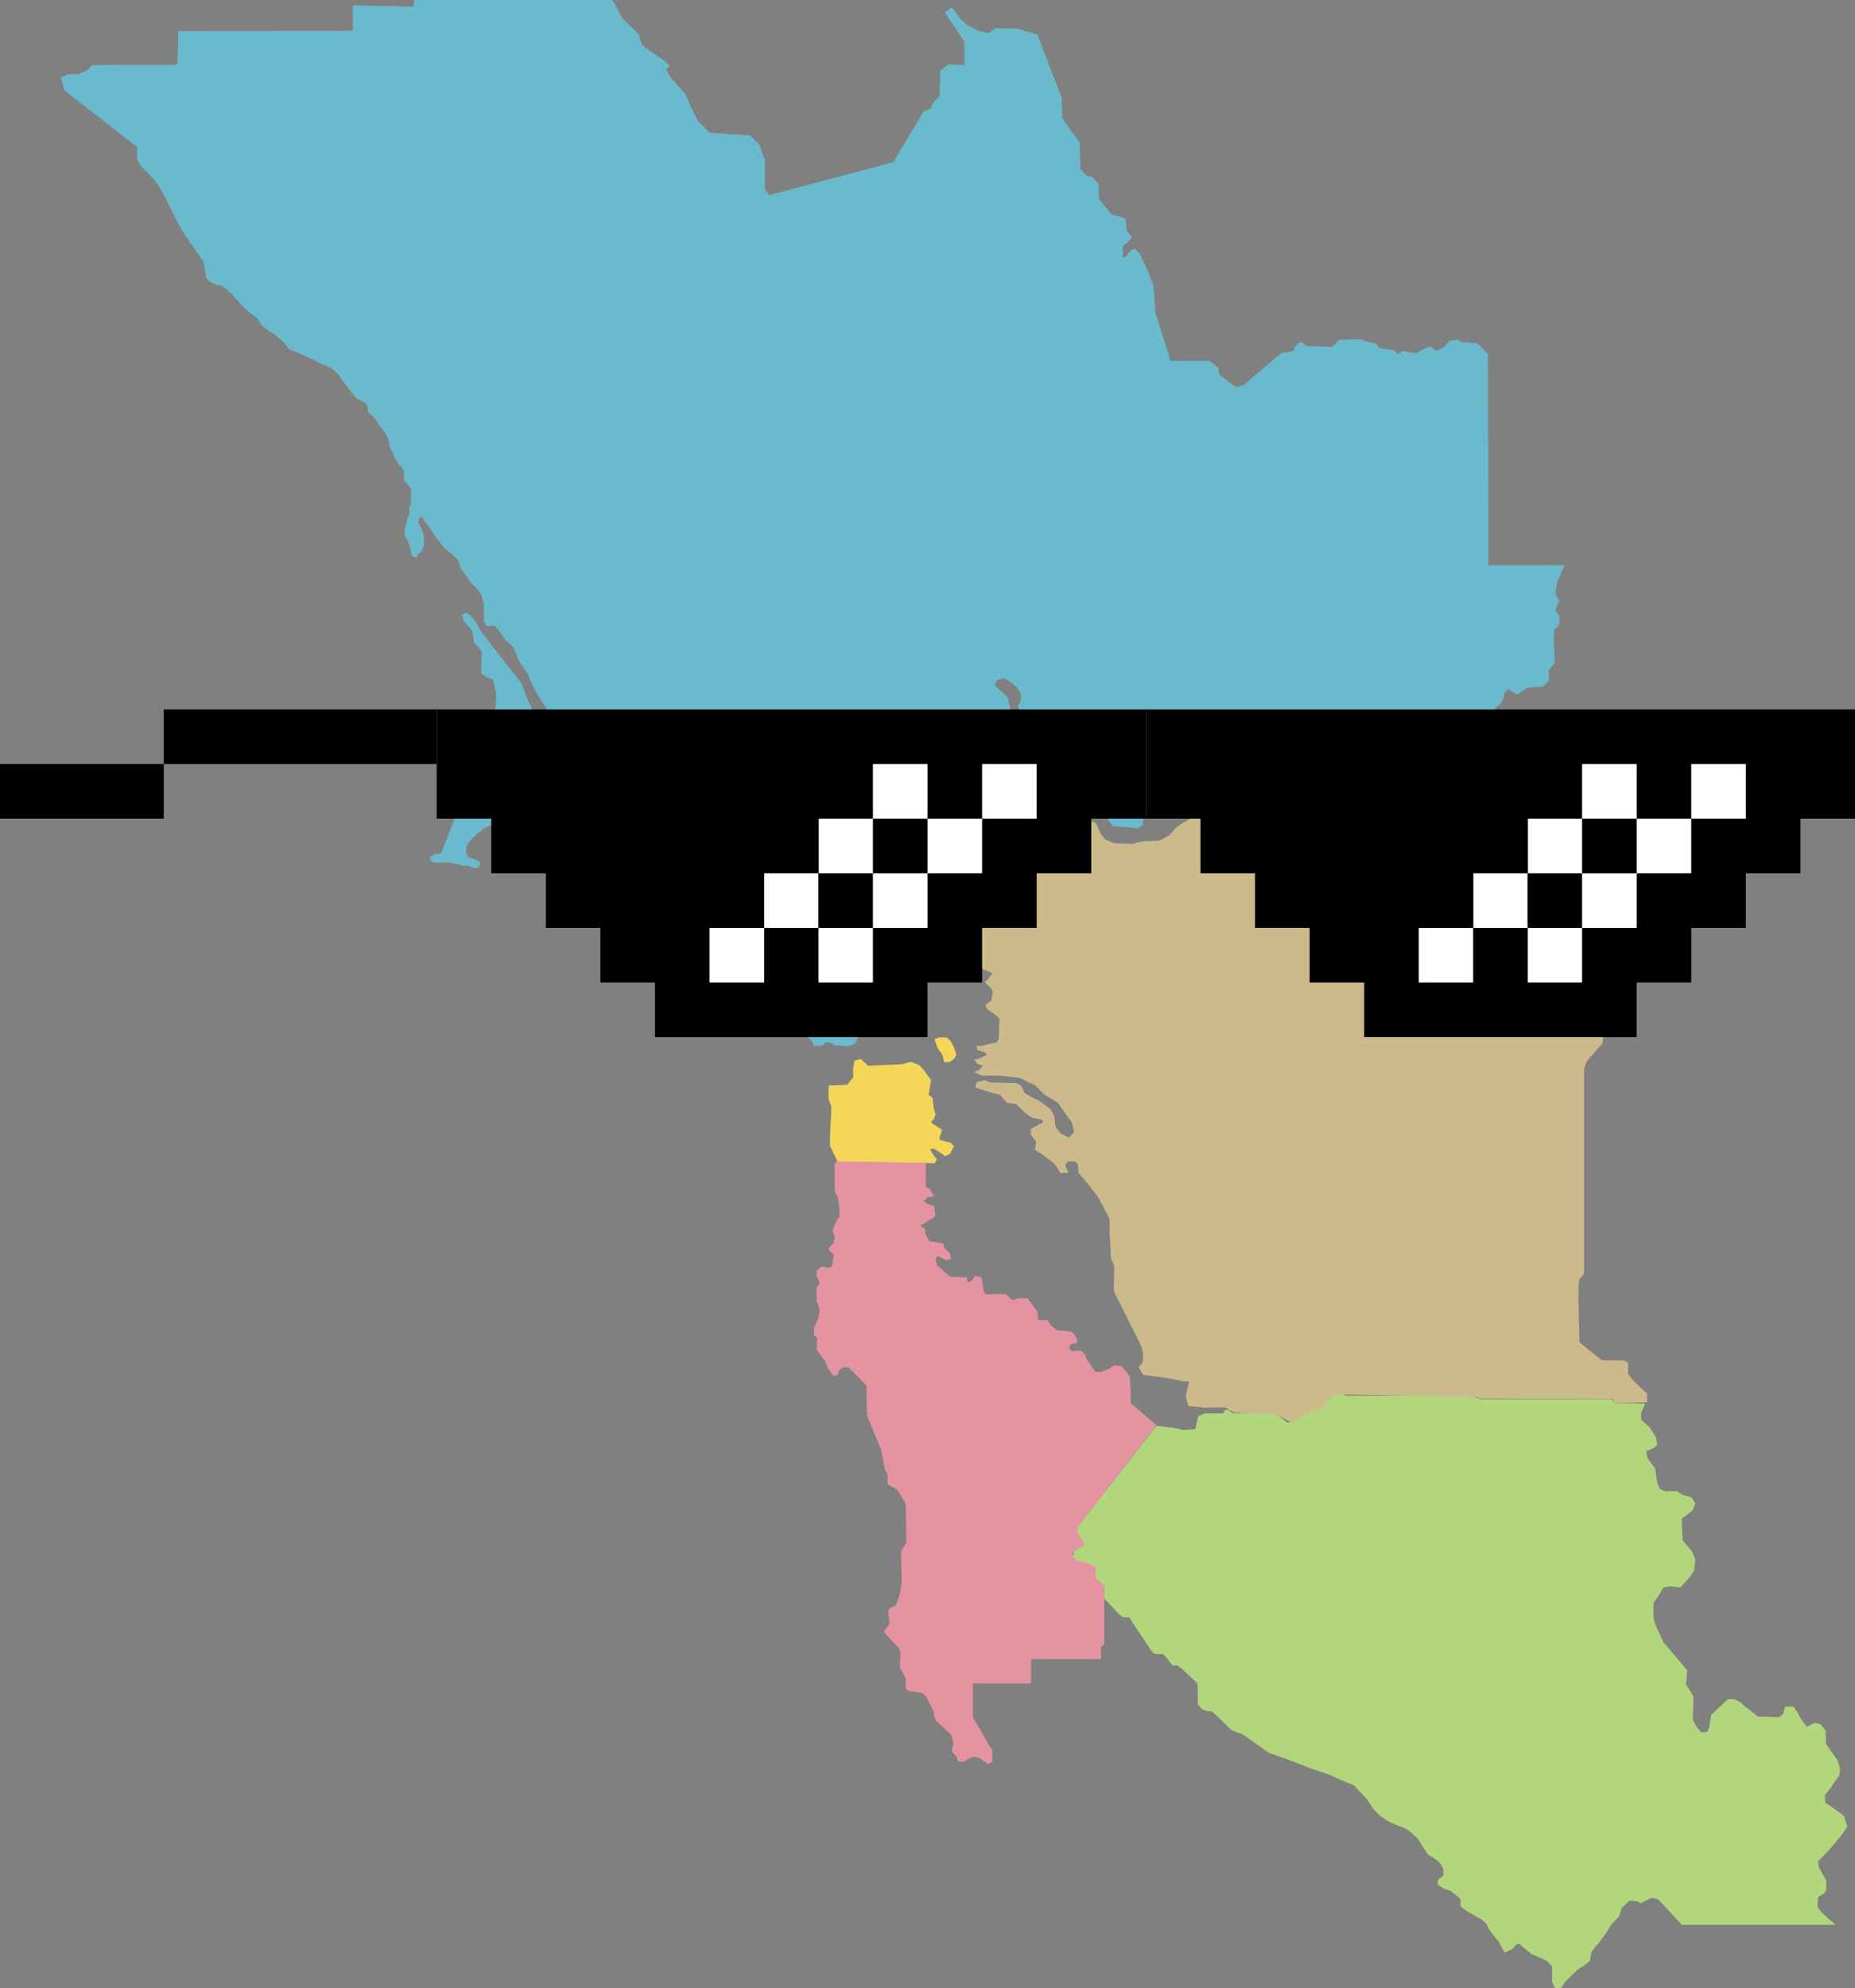 <svg xmlns="http://www.w3.org/2000/svg" viewBox="0 0 458.79 491.5"><rect x="0" y="0" width="458.79" height="491.5" fill="#808080" stroke="none"/><title>aba_thuglife</title><path d="M18.29,24.2,33.93,36.35v3l1,1.75,1.57,1.57,1.4,1.49,1.31,1.66,1.66,3,2.71,5.5,2,3.58,2.36,3.32,1.66,2.45.7,1,.7,4.11,1.22,1,1.57.69h.79l1.14.79L57.61,73l1.31,1.49,1.66,1.74L62,77.5l1.57,1.14.61.79.53,1,1.66,1.31,1.74,1L69.4,84l1.14,1,.87,1.31,2.1.79,2.1,1,2,.87,1.92,1,1,.43,1.4.61,1.22,1,1.05,1.31L85,94.54l1.32,1.58.87,1.22,1,1.14a8,8,0,0,1,.87.43l.79.53h.52l.62,1.39v1l1.05.87.87,1,.7,1.13.61.88.52.61.53.7.43.87.53,1.23v1l.61,1.22.53,1.05.52,1.31.79,1.14.78.87.44.52v2.62l.79.7.61.7.35.61v3.41l-.44,1.4.09,1.14-.53,1.31-.26,1.48-.35.53-.09,1.22.09,1.22.7,1,.35,1.23.44,1v1.31l.78.61h.88V137l1-.79.52-1.22v-2.71l-.52-1.4-.44-.87-.44-.79.18-.78.35-.62.52.09.35.79,1.05,1.22.87,1.23.7,1.22.87,1.13.79,1,.79,1,.87.7,1.14,1,.78.61.62.7.69,2.09,1.49,2,1,1.49,1.31,1.31,1,1.22.44,1.05.44,1.58v4.28l.61,1.22h2.1l1.31,1.49,1.39,2.09,1,.79.78.79.79,1.66.35,1.13.78,1.4,1.4,1.92.79,1.57.7,1.75.7,1.4,1.31,2.18,2.79,4.29,1.49,2.27,1.22,1.92,1.49,2.36,1.75,1.57,1.48,1.75.7.79.35,1.66-1.05.35-1.66-1.31-2-2.36L137,182.18,134.41,179l-2.27-2.62-1.75-3.67-1.48-3.93-2.54-3.15-4.28-5.51-2.36-3-1.22-1.84-.87-1.66-1.4-1.57-1-.61-1,.52.44,1.49,1,1.22,1.14,1.31.35,2.71,2,2.36-.18,5.5,1.67,1,1.22.35.87,3.85-.26,3.58-1,3.85-11.88,30.49-.35,1-1,.44h-.87l-1,.79.17,1,1.14.35h3.58l1.93.43,1.48.35h1.22l1.14.53h1l.61-.61v-1l-1.48-.61-1.31-.43a2.18,2.18,0,0,1-.44-.62,13.31,13.31,0,0,1-.17-1.57l.52-1.31.87-1,1.66-1.49,1.66-1.31,1.4-.52,1.66-.53a5,5,0,0,0,.53-1.31,17.28,17.28,0,0,0-.35-1.83,6.55,6.55,0,0,1-.88-1.4c0-.26-.26-1.83-.26-1.83l1.14-1,2-.17.43.26.18,1.57-.44,1-.44,1.13.35,1.92.35,1.75,2,.61,3.24.27,3,.87,3.32,1.57,5.07,3.06,3.58,3,1.48,2.1,3,2.36,1.4,1.66.61,2.27.44,2.53,2.71,3,3.32,2.1,2.53,2,1.58,1.75.61,1.92v2.19h2.1l1.39,1.48,1.49.7,2-.87a7.1,7.1,0,0,0,1.4-1.4,21.07,21.07,0,0,0,.61-3.06l-.88-1.83-1.13-1.32.17-.61a3,3,0,0,0,1.23.44c.52,0,1.13.7,1.13.7l1.23,1.22,1.39,2.1,1.66,1.83,1,1,2.1,1.31,1.31,1.4.79,1.84,2,2.09,2.36.44,1.31.35.7,1.49,1.48,2.23s1.22,1,1.57,1a14.41,14.41,0,0,1,1.93.52l1.48,1.75,1.49,2,1.83,1.66,1.75,1.57.7.88v.7h2.27l.7-.88s.87.09,1.13.09a6.44,6.44,0,0,1,1.4.79,5.51,5.51,0,0,1,1.75,0,8.47,8.47,0,0,0,2.1,0,6.65,6.65,0,0,0,1.22-.88,12.49,12.49,0,0,0,.87-2.27c.09-.44,0-4.81,0-4.81l-8.91-6.9-.61-1.83s.09-1.05.35-1.05a12.94,12.94,0,0,1,1.49.35l1.74,2L208,244s1-.44,1-.7a14.86,14.86,0,0,0-.52-1.75l-1.48-1,.61-.79,1.48-.09a6.19,6.19,0,0,1,1.4.79c.35.35,1.57,1.66,1.57,1.66l1.14,1.22v2.89a1.05,1.05,0,0,0,.35.5c.26.19,1-.85,1-.85l.52-.7,1.31,1.05,1.4-.18,1.22-1.14v-1.74l-1.57-.88L213,238.54l-.18-2.36L208.34,233l-.62-1.57-1.31-2.45.7-1.05,1.14,1.05,1.83,1.14,1.31-.44.44-1.4-1.31-1.75-.61-4.28-.61-1,1.31-.78,3.67-2.62,1.4.26.52.87,1.57-.52.61-1.92-2.88-2.8-4.19-2.36-2.1-1.48v-5.25l1.14-2.09-.09-3.94,1.92-1.39-.09-6.64s-1-1.67-1.05-1.93-.78-1.92-.78-1.92l1.66-1,1.57-.52h2l1.4-.53a11.52,11.52,0,0,1,1.31-.26,8,8,0,0,1,1.48.7l1.23.61,1.48-.52,2.36-2.62a19.94,19.94,0,0,1,1.75-1.23,10.21,10.21,0,0,0,1.4-1.31,11.71,11.71,0,0,0,.7-1.75,16.37,16.37,0,0,1,.78-2l1.31-.08.88,1.31,1.75,1.05,3.58,1.48,4.89,2.27,2.8,1.75,2.36,2.45,2.53,2.62s1,2,1,2.36l.52,2.1,1.23,1,1.31.88.61,1.4,1,1.66,1.31-.53s.87-.7,1.22-.7a4,4,0,0,0,1.23-.61l-.53-1.4L256.31,193,255,190.57l-1.4-2.44-1.4-2.28-.35-2.62.87-1.57s.79-1.4.88-1.66-1-1.31-1-1.31l-1.75-1.4s-.87-1-.87-1.22-.7-3.58-.7-3.58L248,171.17l-2-1.74.61-1.31,1.57-.44,1.66.79,1.75,1.57,1,1.75-.27,1.92-.78.7,1.22,1.74,1.66,1.58,1.22,1.66v3.06l-.78,1.66-.35,1.31,1,1.83,1,2.36,2.54,3.06,3.05,5.94h4a10.88,10.88,0,0,1,1.84,1.4h1.31v-1.92l1-.61,1.31.52s1,2,1.05,2.27,2.53,3.93,2.53,3.93l6.38.53,1.22-.88v-2.09l1.49-2.89,5.77-4.72,3-2.44,1.57-3v-1.4l-1.83-1.57.43-1.05,1.4.09,1-1.58,2.62-1,3.59-.09,3.14-.43a8.49,8.49,0,0,1,1.66-.61,14.28,14.28,0,0,1,2,.61l1,2.62,1.4,3-1,1.14-1.4.52-2.36,1.14-1.49,1.31-.26,1.39,2.71.79,2.71,1.22,3,2.89s3.41-.35,3.85-.35h2.44s1.22-1.14,1.75-1.14,2.45.09,2.45.09l1.39,1-1,1.31-1.22.52.09,1.49-1.23,1.13-1.22.53L322.1,204l3.06.35,3.58-1,6.38-5,3.5-.44,4.54,3.15L347,201l3.32-2.88,2.35-.61,11.45-8.74.79-2.1,1.31-4.54,2.79-6.21,2.1-2,.53-.78.43-1.75.88-1,1.48.87.79.44,2.45-1.66,4-.35,1.4-1.4v-2.62l1.49-1.92s-.53-8.22,0-8.3,1.13-1.4,1.13-1.4V152.3a8.28,8.28,0,0,1-1-1.57,14.69,14.69,0,0,1,1-2l-1-1.92.43-2.89,1.84-4.19H368.15L368,87.47l-2.63-2.63-4-.26-.79-.61-2.1.26L356.88,86l-1.75.7-1.31-1.05-2.1.79-1.31.87L348.32,87l-1.4-.18-1.14.7-1.13-1-3.41-.43-.88-1.14-2.7-.61-1.05-.52-5.33.17-1.84,1.75-6.2-.18a8.19,8.19,0,0,0-1.57-1.05c-.27,0-1.32,1.14-1.32,1.14l-.34,1-1.4.44-1.58.09-9.43,8-1.92.52-4.11-3.06-.26-1.75-2.1-1.66h-9.7l-3.76-12-.43-6.47L284,67.28l-2.1-4.54-1.31-1.31A3.23,3.23,0,0,0,279,62.74c-.69,1-1.31,1-1.31,1l.09-3.06,1.31-.88.88-1.22-1.31-1.48L278.33,54l-3.41-1-3.15-3.85-.08-3.75L270,43.6s-1.31,0-1.48-.35a9.32,9.32,0,0,0-1.31-1.31l-.18-6.73s-4.45-5.85-4.36-6.29-.09-4.72-.09-4.72l-6-15.64S251.15,6.9,250.89,7s-4.72,0-4.72,0L244.6,8.21l-2.71-.61-2.71-1.48-1.66-1.4-1.4-2-.7-.88-1.74,1.23,4.8,7.16v5.86l-3.93-.18-2,1.58-.18,6.29-1.57,1.57-.61,1.49-1.75.69-7.51,12.59-30.76,8.12-1-1.48V39.67l-1.4-4-2.27-2.18-10-.7L172.69,30l-1.75-3.41-1.31-3.14-3.93-4.55-1-1.83,1-.79L164,14.77l-4.63-3.15-.87-1.22L158,8.48s-4.46-4.2-4.46-4.55A40,40,0,0,0,151.45,0h-49l-.17,1.66-15-.35V7.6l-43.17.09L43.89,16l-21.23.09-.88,1.13-2.09,1-3.15.18-1.49.87.9,3.06Z" style="fill:#6abacd"/><path d="M220.57,246.65l-1,1.73-1,.91v1.49l1.39,1h2.45l1.66-.61v-1.13s-.35-1.46,0-1.7,0-1.73,0-1.73h-3.58Z" style="fill:#6abacd"/><polygon points="304.71 194.3 303.32 193.66 302.38 193.66 301.39 193.25 300.46 193.25 299.59 193.25 299.94 194.82 302.15 196.05 302.5 196.81 301.28 197.33 299.24 197.33 297.78 197.56 297.78 198.61 299 199.25 302.04 199.54 302.79 198.79 303.9 197.97 305.59 197.74 306.75 197.39 306.46 195.47 304.71 194.3" style="fill:#6abacd"/><polygon points="204.93 268.34 204.93 269.91 204.93 271.66 205.63 273.58 205.28 281.36 205.28 283.28 207.2 287.21 231.14 287.56 231.75 286.6 230.62 285.2 230.09 284.07 230.97 283.98 232.54 284.94 233.76 285.81 234.99 285.2 235.95 283.37 235.16 282.5 233.59 282.14 232.45 281.8 232.37 281.01 232.8 280.13 232.98 279.26 230.88 277.95 230.27 277.34 231.05 276.55 231.4 275.33 230.97 274.11 230.62 271.31 229.66 270.7 230.27 267.03 228.52 264.58 227.3 263.27 225.29 262.49 223.01 263.1 214.71 263.45 212.88 261.79 211.31 262.22 210.96 264.5 211.04 266.24 209.56 268.17 204.93 268.34" style="fill:#f4d658"/><polygon points="231.84 258.99 233.15 260.91 233.5 262.57 234.81 262.57 235.95 261.79 236.53 260.78 235.95 258.99 235.16 257.42 234.18 256.46 232.28 256.46 231.14 256.89 231.84 258.99" style="fill:#f4d658"/><path d="M229,287.45l-22.26-.35-.29,1.1v6.18l.82,1.8.35,2.68v2l-.58.58-.59,1.34-.52,1.52.52,1.28-.29,1.81-.76.58-.52.93.7.64.64.64-.18,1.11-.23,1.75-.93.4-1.46-.34-.7.34-.75.7v1.17l.29.76.46,1-.75,1.34v3.14l.75,2.1-.29,2.15-.46,1.05-.64,1.4v1.81l.81.7-.17,2.85,2.27,3.15.41,1.34,1.57,2.09,1-.35s.41-1.28.58-1.34a5.7,5.7,0,0,0,.82-.52l1.28.06,4.37,4.42.17,7.52,3.55,8.62.88,4.78.64,1,.06,2.56,2.27,1.28,1,1.57,1.16,2,.18,9.43-1.34,2.39L223,391l-.47,3.2-1,2.74-1.11.41-.75.82.35,3.26-.65.87-.81.93.93,1.23,3,3.14.23,1.4-.17,3.26,1.46,2.62v2.68l1,.53,3,.41,1.05.93,1.16,2.27.82,1.63v1l.58,1.17,3.67,3.37.52,2.33-.29.94-.06.93,1.14,1.22.38,1.17h1.63a5,5,0,0,1,1-.7,9.26,9.26,0,0,0,1.22-.47l1.4.29,1.22.88.88.64,1.11-.58v-2.68l-.82-1.46-4-6.87v-8.33H255v-6.06h17.3v-3l.81-.64V391.78l-2-1.4v-3.09l-1.34-.87-1.63-.53h-1.74s-.82-.75-.82-.93-.35-.87-.17-1,1-.93,1-.93l1.17-.29.87-.76-.64-1.4-.93-1.34-.47-1.57L286,352.34l-6.35-5.48.05-2.5-.29-4L278.5,339l-1.28-1.28-1.86-.18a5.82,5.82,0,0,1-1.17.94l-1.92.64-1.34.05L268.77,336l-.41-1.11s-.81-1-1.22-1-2.1.12-2.1.12l-.69-.93.64-.82,1.34-.23.11-.88-.7-1.22-.81-.76-3.5-.29-1.57-1.28-.82-1.28h-2.33l-.11-2-2.45-3.38-2.21-.06-1.58.53-1.63-1.52-4.83.12-.58-.7L243,317l-.29-1.23a12.55,12.55,0,0,0-1.52-.34c-.29,0-.58,1-.58,1l-1.22.59-.3-1.23-4.13-.17-3.26-2.91-.3-1.52.53-.7,1.11.58.93.47,1.28-.35-.35-1.46-1.28-1.1-.35-1.28-3.38-.47-1.05-1.86-.06-1.17L227.7,303l1.69-1.11,1.4-.81.58-.64-.34-2.28-1.58-.52-1-.7,1-1,1.52-.17-.88-1.63-1.16-.88Z" style="fill:#e593a1"/><path d="M273.14,395.21l3.9,4.14.82.46h1.4l5.59,8.39.76.7h2.09l1.46,1.75.76,1.05h1.22l1.17.87L296,416l.24.87v4.37l1,1.22,1.34.59h1.16l4.95,4.72,1.05.4,1.52.53,6.64,4.66,5,1.75,6.17,2.38,3.61,1.17s3,1.4,3.15,1.46,2.91,1.16,2.91,1.16l1.87,1.92,1.51,1.63,1.81,2.68,1.45,1.4s2,1.4,2.39,1.57l1.92.82,1.52.52,1.51.94,1.93,1.74,1.28,2.1,1.22,1.81,1.81,1.16,1.28,1.05.75,1.51v1.52l-.58.47a3.81,3.81,0,0,0-.76.69,4.28,4.28,0,0,0-.11,1.05l1.45,1,1.87.64,1.75,1.4.64.76v1.69l1.57,1.11,2.1,1.22,1.45.81,1.17.94.81,1.63,1.52,2,.87,1s.47,1,.58,1.16a8.56,8.56,0,0,0,.88,1.46c.17.06.7-.35.93-.41a5.79,5.79,0,0,0,1-.52,3.59,3.59,0,0,0,.53-.64l.46-.47.7-.12a6.89,6.89,0,0,0,.93.94c.35.23,2.16,1.69,2.16,1.69l2,.81,1.69.82,1.28,1.34V490l.75,1.51h1.4l1.11-1.63,3.09-3,1.74-1.1,1.23-1,.41-2.27,1.74-2.09,1.93-2.63,1.22-2,1.92-2,.7-2.22,1.28-1.11s.41-.58.82-.58,1.57.12,1.57.12l1,.46,1.4-.64a8.94,8.94,0,0,1,1.28-.64c.17,0,1.57.29,1.57.29s2.62,2.74,2.74,2.92,3.2,3.43,3.2,3.43h38l-2-1.74-1.52-1.4-.93-1.22.12-2.51,1.51-.87.52-1v-2.22l-1-1.74-.81-1.46-.23-1.51,2.91-3,1.75-2.1,1.34-1.63,1.22-1.87-.76-2.56-1.34-1.05-2-1.4-1.34-.93-.06-1.86s1.58-1.93,1.69-2.16,1.58-2.33,1.75-2.5a6,6,0,0,0,.29-1.75c0-.18-.64-2.21-.64-2.21l-2.85-4-.06-3.32s-1.05-1.34-1.23-1.52a3.57,3.57,0,0,0-1.8-.29,14.46,14.46,0,0,0-1.57.93l-.94-1.22a9.34,9.34,0,0,1-1.22-2,7.26,7.26,0,0,0-1.28-1.81h-2L441,423.7l-.94.81-5.3-.17-2.91-2.27-1.51-1.34-1.52-.7-1.51.06-4.08,3.84-.52,3.21-.47,1-1.52.12-1.22-1.57-.87-1.63.23-5.65L417,416.36l.29-3.44L411.43,406l-1.57-3.32-.87-2.33-.06-4.08,1.63-2.33s.7-1.46.93-1.51,1.57-.29,1.57-.29l2.57.29s2.33-2.57,2.44-2.74l.88-1.34.35-2.68-.76-2.1-2.39-2.79-.23-5.36a29.94,29.94,0,0,0,2.79-2.1c0-.17.59-1.69.59-1.69l-.88-1.4-2.33-.7-1.34-.87h-1.57a1.28,1.28,0,0,0-.87,0c-.41.17-1.87-.64-1.87-.64l-.58-1.63-.52-3.38-1.93-2.62-.23-1.63,1.63-.7,1.05-.82-.29-1.92L408,352.86,405.9,351v-1.69l.76-1.75.22-.58-1.74-.06h-5.59l-1.05-1.05H366.11l-1.45-.52-.59-.35H332.91l-1.22-.64h-1.34l-1.87,1.8-2,1.4c-.23.18-4,2-4,2l-1.75,1-1.22.88-1.16.23-1.23-1-2-1.51-10.31.17-.93-.76-.87-.06-.41.88H298l-1.58.7-.23.75-.58,2.45-2.8.23-2.45-.52-4.36-.52-19.58,25.16.35,1.63.7,1.28.87,1.4-1.39.76-1.23.7-.35,1.4.94,1.1s1,.06,1.34.12,3.37,1.34,3.37,1.34v2.91l2.1,1.63Z" style="fill:#b2d67c"/><path d="M407.38,346.63v-2.1l-3.23-3-1.48-1.92v-2.71l-1.14-.61H396.2l-2.53-2-3-2.45s-.61-15.2,0-15.64a4.71,4.71,0,0,0,1.14-1.57v-50.5l.44-1.32.78-1.22,1.84-2,1.48-1.66.18-2-2.88-2.36-1.58-.43-1.22,1-1.22-.26-1.14-1.66v-3.88l.61-1.73,1.23-1.2L391,243l-.35-2.27,1.13-2.45v-5.85l-3.23-6.38v-6.82l1.14-.78.26-1.23-1.4-1.22,1.31-1.31,1.84-.7.26-2.88-3.41-3.32V201l1.05-1.05.44-.78-1.49-.62v-4.1l-4.19-1.49h-3.76l-1.14,1.84-1.92.78-1.75.18-1.48-.35L373,194.5l-3,.53-1,1.4v4.37l.61,1.92-.61.35-1.66.35-.61.61-.7,2.27-3.84,2.62L360.9,210l.7,1.57,2.44-.35,1.4-.26,1.58.88.08,1.13-1.22,1.49-1.57.7-3.06.08-2.45-1.83-2.62-1.14-3.06-.7-3.58,1.05-6,.18-2.8-1.75-1.39-.87-4.9-.53-2.53-.87L329.35,207l-2-.87-4,.08-2.28-1.13-2.62-1.23-8.82-.17-2-.79-2.45-1.22-2.88-.26-2.36.35-2.62.7-2.89-.09-1.74,1-1.93,1.31s-1.22,1.48-1.48,1.75a27,27,0,0,1-2.62,1.39l-3.94.18s-1.57.35-1.83.35-.26.26-1.05.26-4.28-.17-4.28-.17l-2.18-.88-1.05-1.22-1.23-2.8-3-1.4-3.14-1-3.32-.62-4.55.18-2.09,3-2.19,2.53-.44,2.19-.87,1.92-1.66,1.49-1.4.34-3.06.18-3.32,1.22-2.79-1-1.92-.7-2.1-.61-1.22.79,1.13,2.18,1.37,1.4-.67,1-.87,2-.27,1.13-2,.18-1.57.09-2.1,1.31-.78.7V224l1.31,1.22-.79,1.14-1.48-1L225.64,223l-1.33-.7-.95.7.53,1.83,1.22,2.19.7,2.53,1.49,2.36,2.53,2.19.18,1.66,3.23,2.71,2.1.26.26-3,3.67,2.09,2.71.62,1.05,1.13,2.44,1-1,1.4-.87.87,1.39,1.4s.62.7.53,1.23-.35,1.92-.35,1.92l-1.4,1s-.09.91,1.14,1.61a11.25,11.25,0,0,1,2.27,1.83L247,257l-.61.79-1.66.26-1.84.51h-1.4l.26,1,2,.7.35.53-2.27,1.05h-.87l.78,1.22,1.32.35-.7,1-1.4.61,1.92.88h3.93c.35,0,5.33.52,5.33.52l3.93,1.92,2.36,2.36,3.15,1.84,1.57,2.22s1.31,1.88,1.75,2.41a9,9,0,0,1,.7,2.79l-1.31,1.31-2-1.13s-1.31-1.49-1.31-1.92-.26-2.36-.26-2.36l-.79-1.58L256.83,272l-1.57-.7-1.75-1-1-1.92-1.14-.62-3.58-.08c-.35,0-3-.09-3-.09s-1-.61-1.31-.52l-1.92.43-.35,1.31,2.71.92,3.49,1,1.66,1.92,2.19.26L254,275.5l1.4.88,2.44.43s.18.7-.09.79-2.79,1.49-2.79,1.49v1.48l1.31,1.66-.26,2,2.44,1.66,2.19,1.66a10.59,10.59,0,0,1,.87,1.14c.26.44.61,1.31,1,1.31s1.75-.09,1.75-.09l-.79-1.75s.44-1,.7-1.07,1.14.14,1.4,0,.88.55,1,.81a9.13,9.13,0,0,1,.17,2l2.19,2.62,2.8,3.59,2.7,5.24v3l.35,6.73.79,1.83-.09,6.29,6.82,13.63.43,2.1-.08,1.92-1,1a9.4,9.4,0,0,0,1.13,2c.26.09,3.85.53,3.85.53l3.32.52,2.44.53,1.66.09-.35,1.83-.43,1.92.61,2.27s3.32.35,3.76.44,5.06-.17,5.41,0l2.1,1.14,10.57.52,2.28,1.31a7.84,7.84,0,0,0,1.66.7,23.87,23.87,0,0,0,2.53-1.57c.26-.09,2.62-1.14,2.62-1.14l2.27-.87,1.93-2.36,1.57-1.05,34.43.7,1.13.35,32.68.09.61,1.05Z" style="fill:#ccba8b"/><polygon points="434.21 187.08 388.42 187.08 388.42 199.54 374.79 199.54 374.79 213.29 361.13 213.29 361.13 226.22 348.93 226.22 348.93 245.24 394.01 245.24 394.01 231.81 406.25 231.81 406.25 217.84 422.33 217.84 422.33 204.9 434.21 204.9 434.21 187.08" style="fill:#fff"/><polygon points="201 199.54 198.29 199.54 198.29 209.14 187.1 209.14 187.1 226.22 171.03 226.22 171.03 245.24 218.65 245.24 218.65 231.81 233.83 231.81 233.83 217.84 246.52 217.84 246.52 204.9 256.4 204.9 256.4 187.08 201 187.08 201 199.54" style="fill:#fff"/><polygon points="94.5 175.39 81 175.39 67.5 175.39 54 175.39 40.5 175.39 40.5 188.89 54 188.89 67.5 188.89 81 188.89 94.5 188.89 108 188.89 108 175.39 94.5 175.39"/><polygon points="13.5 188.89 0 188.89 0 202.39 13.5 202.39 27 202.39 40.5 202.39 40.5 188.89 27 188.89 13.5 188.89"/><path d="M269.9,175.39H108v27h13.5v13.5H135v13.5h13.5v13.5H162v13.5h67.4v-13.5h13.5v-13.5h13.5v-13.5h13.5v-13.5h13.5v-27Zm-67.5,54H189v-13.5H189v-13.5H189v13.5h13.4Zm-53.9-40.5v13.5h0v-13.5Zm27,54v-13.5h0v-13.5h0v13.5H189v13.5Zm67.4-40.5v13.5H229.4v13.5H215.9v13.5H202.45v-13.5H215.9v-13.5H202.5v-13.5h13.4v-13.5h13.5v13.5h13.5v-13.5h13.5v13.5Z"/><rect x="215.9" y="202.39" width="13.5" height="13.5"/><path d="M445.29,175.39H283.4v27h13.5v13.5h13.5v13.5h13.5v13.5h13.5v13.5h67.39v-13.5h13.5v-13.5h13.5v-13.5h13.5v-13.5h13.5v-27Zm-67.5,54H364.4v-13.5h0v-13.5h0v13.5h13.39Zm-53.89-40.5v13.5h0v-13.5Zm27,54v-13.5h0v-13.5h0v13.5h13.45v13.5Zm67.39-40.5v13.5h-13.5v13.5h-13.5v13.5H377.85v-13.5h13.44v-13.5H377.9v-13.5h13.39v-13.5h13.5v13.5h13.5v-13.5h13.5v13.5Z"/><rect x="391.29" y="202.39" width="13.5" height="13.5"/></svg>
